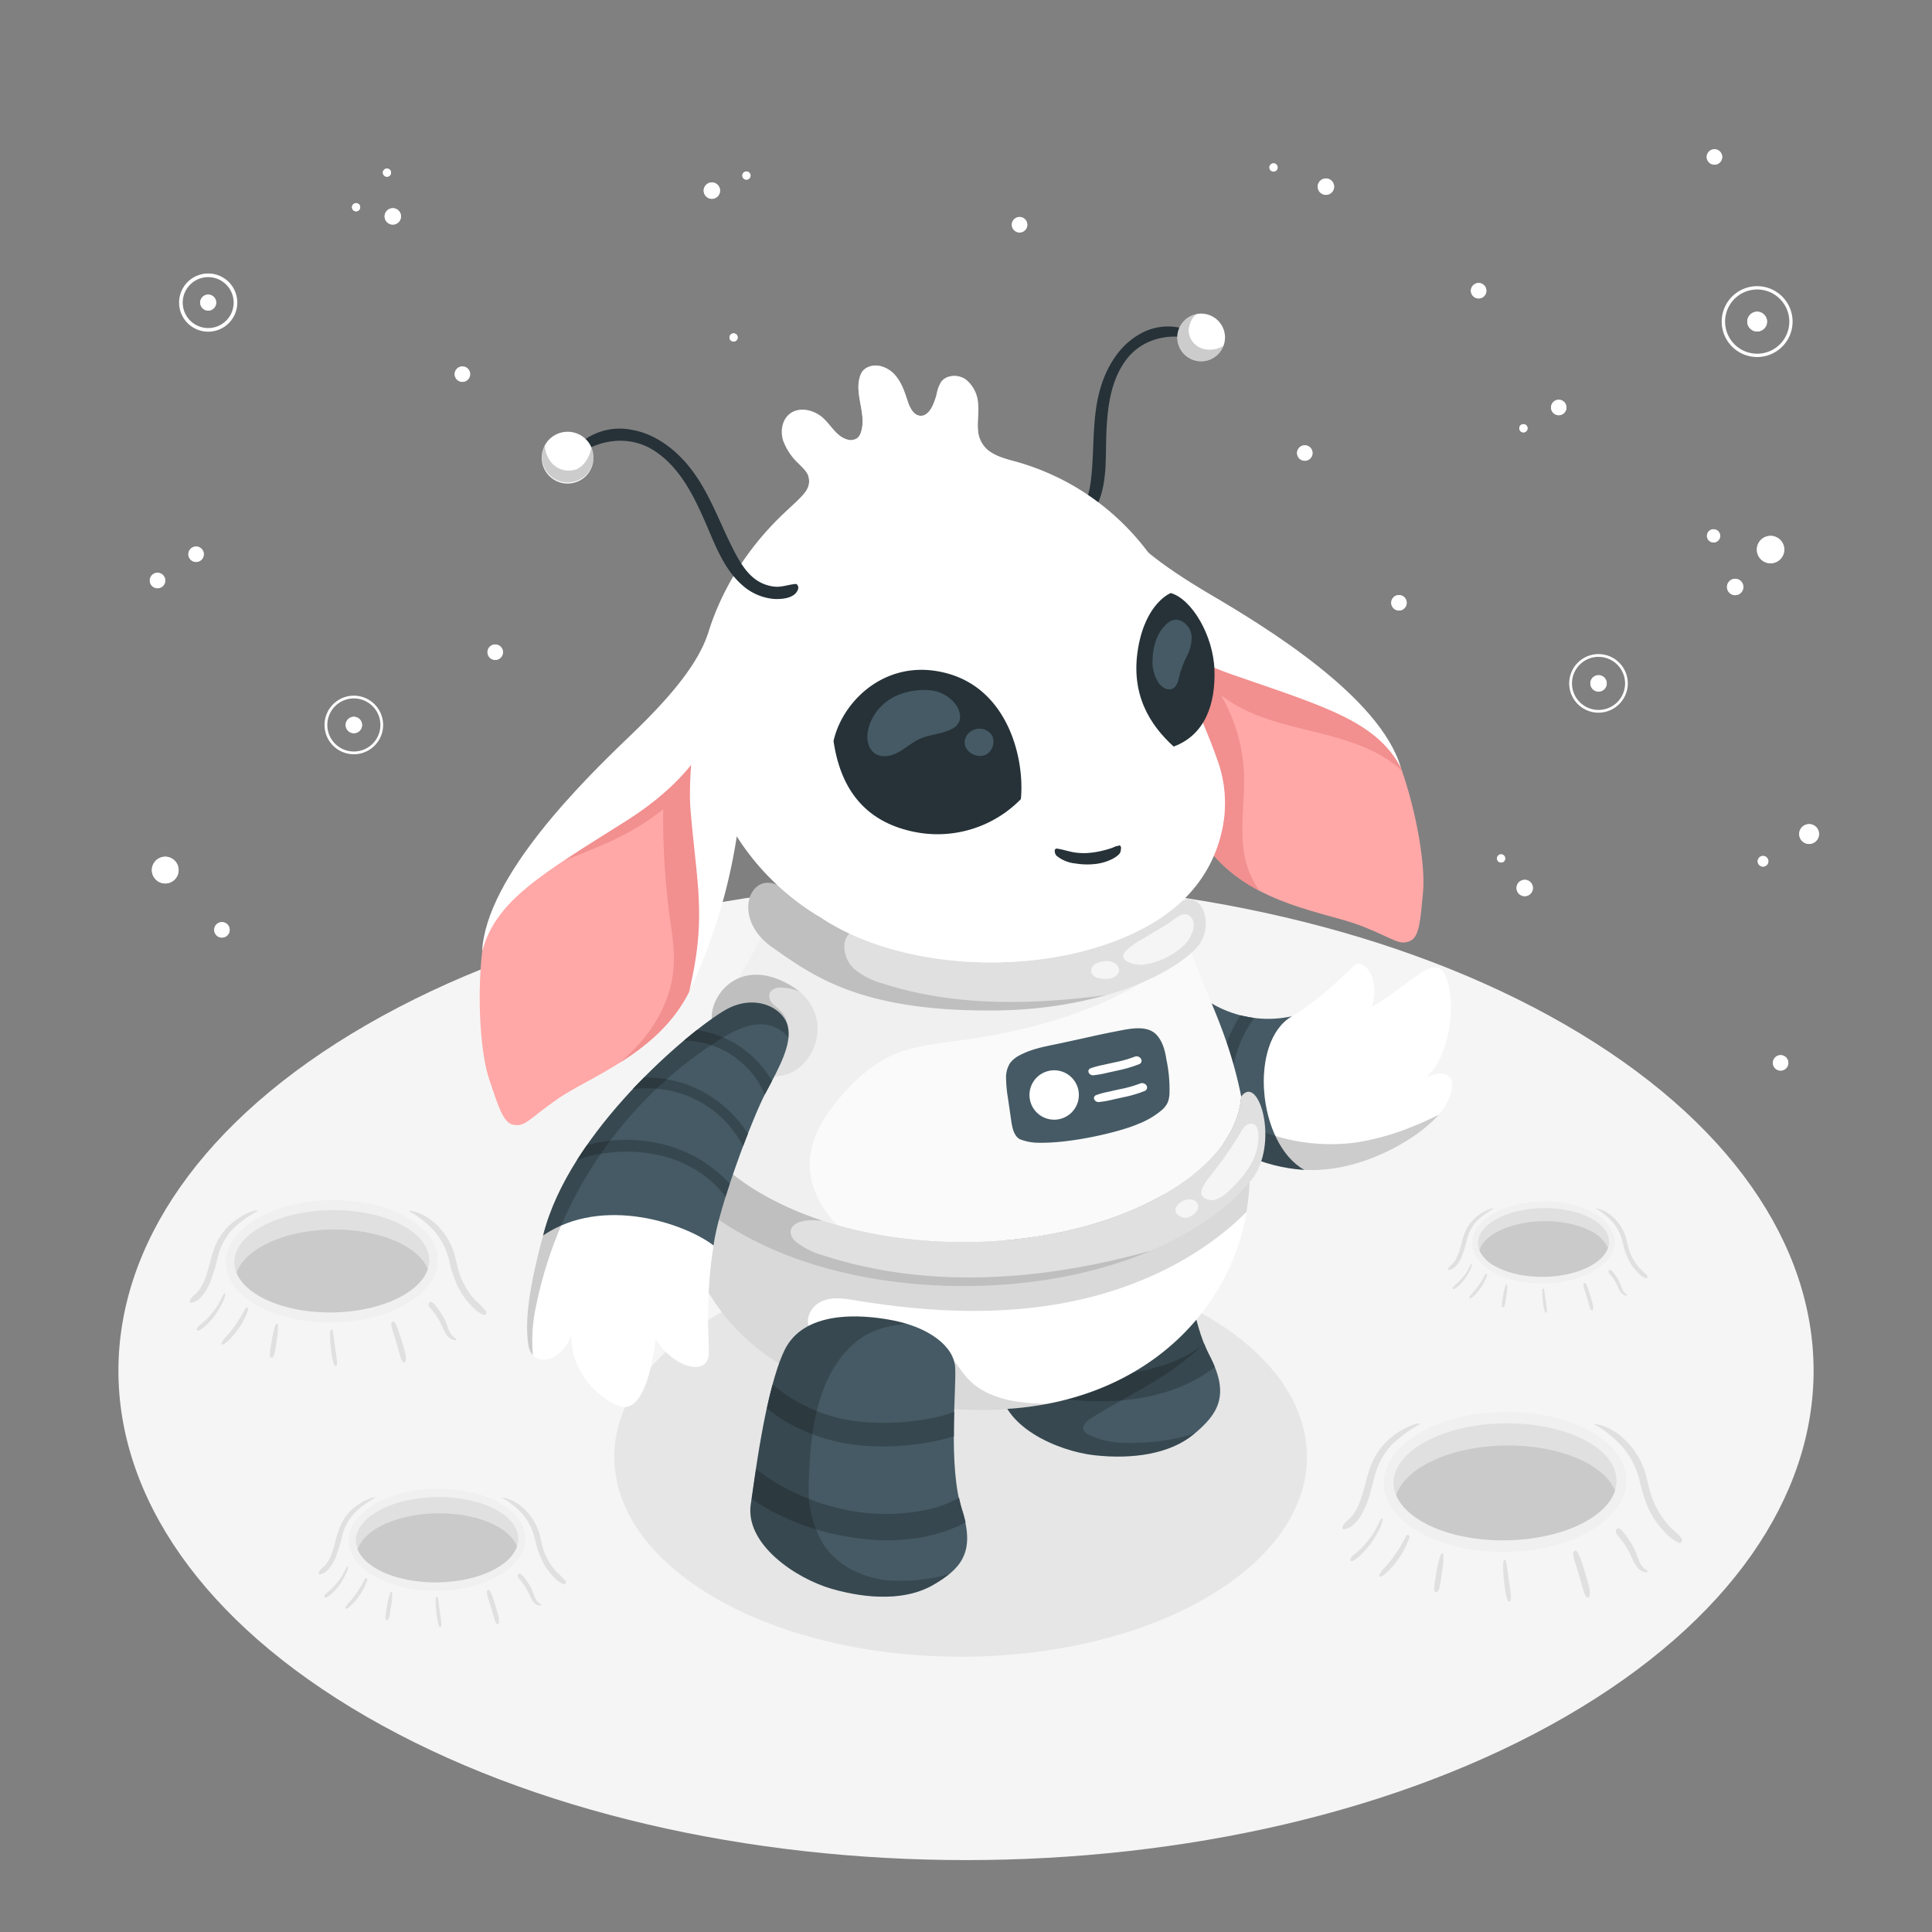 <svg xmlns="http://www.w3.org/2000/svg" viewBox="0 0 500 500"><rect x="0" y="0" width="500" height="500" fill="#808080" stroke="none"/><g id="freepik--Floor--inject-39"><g id="freepik--floor--inject-39"><path id="freepik--floor--inject-39" d="M94.9,265.21c-85.67,49.45-85.67,129.64,0,179.09s224.55,49.46,310.21,0,85.67-129.64,0-179.09S180.56,215.75,94.9,265.21Z" style="fill:#f5f5f5"></path><g id="freepik--Crater--inject-39"><ellipse cx="85.88" cy="326.41" rx="27.44" ry="15.84" transform="translate(-4.68 1.27) rotate(-0.82)" style="fill:#f0f0f0"></ellipse><ellipse cx="85.88" cy="326.41" rx="25.22" ry="13.24" transform="translate(-4.68 1.27) rotate(-0.82)" style="fill:#e0e0e0"></ellipse><path d="M103.74,321.83c3.66,1.86,6,4.17,7,6.62-.86,2.56-3.13,5-6.86,7.06-9.78,5.32-25.74,5.55-35.66.52-3.67-1.86-6-4.17-7-6.62.85-2.56,3.13-5,6.86-7.06C77.85,317,93.82,316.81,103.74,321.83Z" style="opacity:0.1"></path><path d="M106,313.31c5.35.75,9.83,5.74,11.42,10.7.51,1.57.78,3.22,1.25,4.8a19.68,19.68,0,0,0,1.67,4,20.35,20.35,0,0,0,2.55,3.57,30.59,30.59,0,0,1,2.94,3c.25.37-.23,1.09-.68.92a9.49,9.49,0,0,1-3.33-2.54,20.55,20.55,0,0,1-2.63-3.45,29.17,29.17,0,0,1-3-8.36,18.54,18.54,0,0,0-3.65-7.18,24.43,24.43,0,0,0-6.52-5.22S105.94,313.3,106,313.31Z" style="fill:#e0e0e0"></path><path d="M49.16,336.5c.46-1,1.5-1.55,2.18-2.41a12.77,12.77,0,0,0,1.78-3.29c1-2.56,1.39-5.3,2.37-7.86a15.8,15.8,0,0,1,4.4-6.32,18.33,18.33,0,0,1,3.2-2.16,14.31,14.31,0,0,1,1.68-.79c.26-.1.54-.19.81-.28a4.38,4.38,0,0,1,1.08-.14s.09.11,0,.13a30.32,30.32,0,0,0-6.24,4.51,16.17,16.17,0,0,0-3.94,7,48.77,48.77,0,0,1-2.31,7.49c-.88,1.88-2.54,4.64-4.85,4.78C49.05,337.14,49.08,336.67,49.16,336.5Z" style="fill:#e0e0e0"></path><path d="M111,337.28c.06-.14.18-.31.35-.31.6,0,.93.41,1.29.83s.61.76.89,1.15a20.07,20.07,0,0,1,1.67,2.78c.72,1.49,1.07,3.85,2.75,4.61.18.08.16.55-.07.53-2.26-.24-2.92-2.54-3.77-4.27a17.09,17.09,0,0,0-1.64-2.72c-.31-.42-.63-.83-1-1.22S110.74,337.87,111,337.28Z" style="fill:#e0e0e0"></path><path d="M101.26,342.54c0-.33.52-.79.79-.45a8.43,8.43,0,0,1,1.13,2.5c.29.82.56,1.64.81,2.47s.49,1.65.71,2.48a10.46,10.46,0,0,1,.28,1.26,3.77,3.77,0,0,1,0,1.38c-.07.25-.42.62-.68.35a4,4,0,0,1-.66-1.4c-.13-.39-.24-.78-.35-1.17-.22-.83-.46-1.65-.71-2.48s-.49-1.62-.75-2.43A8.13,8.13,0,0,1,101.26,342.54Z" style="fill:#e0e0e0"></path><path d="M85.66,349.07a27.6,27.6,0,0,1-.19-4.54c0-.29.52-.67.6-.23.3,1.49.46,3,.67,4.5.1.73.22,1.46.32,2.19a9.81,9.81,0,0,1,.11,1.09,2.6,2.6,0,0,1,0,1.11c-.06.18-.34.45-.53.25s-.3-.7-.42-1.09a7.29,7.29,0,0,1-.23-1C85.83,350.57,85.74,349.82,85.66,349.07Z" style="fill:#e0e0e0"></path><path d="M69.9,349.83c0-.33.07-.66.12-1,.1-.6.21-1.21.31-1.81a21.29,21.29,0,0,1,1-4.17c.12-.3.56-.47.6,0a18.36,18.36,0,0,1-.34,4.11c-.1.64-.19,1.29-.28,1.93a7.25,7.25,0,0,1-.17.93,3.05,3.05,0,0,1-.52,1.38c-.23.27-.46.2-.66,0S69.87,350.15,69.9,349.83Z" style="fill:#e0e0e0"></path><path d="M57.43,347.43a5.77,5.77,0,0,1,1.11-1.51c.22-.26.44-.54.67-.8q.65-.74,1.23-1.53a36.91,36.91,0,0,0,3-4.88c.27-.52,1-.27.76.31a18.1,18.1,0,0,1-2.54,4.92c-.48.67-1,1.31-1.53,1.93A10,10,0,0,1,59.05,347a5.91,5.91,0,0,1-1.19.88A.31.31,0,0,1,57.43,347.43Z" style="fill:#e0e0e0"></path><path d="M51,343.72a6.36,6.36,0,0,1,1.31-1.28c.33-.29.66-.59,1-.9.65-.63,1.22-1.32,1.8-2a14.77,14.77,0,0,0,1.47-2.14c.49-.85.87-1.76,1.38-2.59.16-.26.4-.06.37.19a8.7,8.7,0,0,1-1,2.65,28.18,28.18,0,0,1-1.53,2.52,16.51,16.51,0,0,1-1.83,2.18,8.06,8.06,0,0,1-2.53,2C51,344.48,50.75,344,51,343.72Z" style="fill:#e0e0e0"></path></g><g id="freepik--crater--inject-39"><ellipse cx="389.52" cy="383.48" rx="31.4" ry="18.13" transform="translate(-5.47 5.64) rotate(-0.82)" style="fill:#f0f0f0"></ellipse><ellipse cx="389.52" cy="383.48" rx="28.86" ry="15.15" transform="translate(-5.47 5.64) rotate(-0.82)" style="fill:#e0e0e0"></ellipse><path d="M410,378.24c4.19,2.13,6.84,4.77,8,7.57-1,2.94-3.58,5.77-7.85,8.09-11.18,6.08-29.46,6.34-40.81.59-4.19-2.13-6.84-4.77-8-7.57,1-2.94,3.58-5.77,7.85-8.09C380.34,372.75,398.61,372.49,410,378.24Z" style="opacity:0.1"></path><path d="M412.58,368.48c6.12.86,11.25,6.58,13.07,12.25.58,1.8.89,3.68,1.44,5.5a23.35,23.35,0,0,0,1.9,4.53,23,23,0,0,0,2.93,4.08c1.05,1.18,2.49,2.11,3.36,3.42.28.42-.27,1.24-.78,1a10.78,10.78,0,0,1-3.81-2.9,23.16,23.16,0,0,1-3-3.95c-1.83-3-2.6-6.2-3.46-9.57a21.2,21.2,0,0,0-4.18-8.21,27.84,27.84,0,0,0-7.45-6S412.47,368.47,412.58,368.48Z" style="fill:#e0e0e0"></path><path d="M347.5,395c.52-1.13,1.71-1.78,2.49-2.76a14.55,14.55,0,0,0,2-3.76c1.13-2.94,1.6-6.07,2.72-9a18.16,18.16,0,0,1,5-7.23,22,22,0,0,1,3.66-2.47,16.92,16.92,0,0,1,1.93-.9l.93-.32a4.63,4.63,0,0,1,1.24-.16c.05,0,.09.12.05.15a35.08,35.08,0,0,0-7.14,5.16,18.5,18.5,0,0,0-4.51,8c-.83,2.88-1.36,5.85-2.64,8.58-1,2.15-2.91,5.31-5.56,5.47C347.37,395.76,347.41,395.22,347.5,395Z" style="fill:#e0e0e0"></path><path d="M418.27,395.92a.51.51,0,0,1,.41-.36c.68,0,1.06.48,1.46,1s.71.86,1,1.31a22.26,22.26,0,0,1,1.9,3.18c.83,1.71,1.23,4.41,3.15,5.28.21.09.19.63-.08.61-2.58-.28-3.33-2.91-4.3-4.9a20.81,20.81,0,0,0-1.88-3.1c-.36-.48-.73-.95-1.13-1.4S418,396.59,418.27,395.92Z" style="fill:#e0e0e0"></path><path d="M407.12,401.94c0-.38.6-.91.91-.51a9.43,9.43,0,0,1,1.29,2.85c.33.94.64,1.88.93,2.83s.55,1.89.81,2.84a11.54,11.54,0,0,1,.32,1.44,4.25,4.25,0,0,1,0,1.59c-.08.28-.48.71-.77.4a4.68,4.68,0,0,1-.76-1.61c-.15-.44-.28-.89-.4-1.34-.26-.95-.53-1.89-.82-2.83s-.56-1.86-.85-2.78A9.38,9.38,0,0,1,407.12,401.94Z" style="fill:#e0e0e0"></path><path d="M389.27,409.41a32.23,32.23,0,0,1-.22-5.2c0-.32.59-.76.69-.26.34,1.71.53,3.43.76,5.16.12.83.26,1.66.37,2.5.06.42.1.83.13,1.25a3,3,0,0,1-.05,1.27c-.06.2-.39.51-.61.29s-.33-.8-.48-1.25a9.17,9.17,0,0,1-.26-1.18C389.47,411.14,389.37,410.27,389.27,409.41Z" style="fill:#e0e0e0"></path><path d="M371.23,410.28c0-.37.08-.75.14-1.12.12-.69.24-1.38.35-2.07a24.39,24.39,0,0,1,1.15-4.77c.13-.35.64-.54.68,0a20.69,20.69,0,0,1-.39,4.7c-.11.73-.21,1.47-.31,2.21-.06.35-.11.72-.19,1.06a3.63,3.63,0,0,1-.61,1.58c-.26.31-.52.24-.75,0S371.19,410.65,371.23,410.28Z" style="fill:#e0e0e0"></path><path d="M357,407.54a6.93,6.93,0,0,1,1.28-1.73c.26-.3.5-.62.76-.92.5-.56,1-1.14,1.41-1.74a41.67,41.67,0,0,0,3.43-5.59c.31-.6,1.09-.31.88.35a21.05,21.05,0,0,1-2.91,5.63,25,25,0,0,1-1.75,2.21,13.19,13.19,0,0,1-1.24,1.24,6.52,6.52,0,0,1-1.36,1A.35.35,0,0,1,357,407.54Z" style="fill:#e0e0e0"></path><path d="M349.54,403.3a7.21,7.21,0,0,1,1.5-1.47c.38-.34.76-.68,1.12-1,.73-.72,1.39-1.5,2-2.29a16.65,16.65,0,0,0,1.69-2.45c.56-1,1-2,1.57-3,.18-.3.47-.07.42.22a9.45,9.45,0,0,1-1.15,3,31,31,0,0,1-1.74,2.88,18,18,0,0,1-2.11,2.5A8.93,8.93,0,0,1,350,404C349.55,404.16,349.31,403.66,349.54,403.3Z" style="fill:#e0e0e0"></path></g><g id="freepik--crater--inject-39"><path d="M386.3,314.21c-7.14,4.26-7.05,11,.21,15.05s18.94,3.89,26.08-.37,7-11-.22-15.06S393.44,310,386.3,314.21Z" style="fill:#f0f0f0"></path><path d="M387.37,315.43c-6.57,3.57-6.49,9.2.18,12.58s17.4,3.23,24-.34,6.49-9.2-.18-12.58S393.94,311.86,387.37,315.43Z" style="fill:#e0e0e0"></path><path d="M411.45,318.47a9.25,9.25,0,0,1,4.68,4.45c-.57,1.72-2.1,3.39-4.61,4.75-6.57,3.57-17.3,3.72-24,.34a9.24,9.24,0,0,1-4.68-4.44c.57-1.73,2.1-3.39,4.61-4.75C394.05,315.25,404.78,315.09,411.45,318.47Z" style="opacity:0.1"></path><path d="M413,312.74c3.59.5,6.6,3.86,7.67,7.19.34,1.06.52,2.17.84,3.23a13.86,13.86,0,0,0,1.12,2.66,13.63,13.63,0,0,0,1.72,2.4,20.85,20.85,0,0,1,2,2c.16.25-.16.73-.46.61a6.42,6.42,0,0,1-2.24-1.7,14.23,14.23,0,0,1-1.77-2.32,20.13,20.13,0,0,1-2-5.62,12.43,12.43,0,0,0-2.45-4.83,16.72,16.72,0,0,0-4.38-3.51S412.92,312.73,413,312.74Z" style="fill:#e0e0e0"></path><path d="M374.76,328.33c.31-.66,1-1,1.47-1.62a8.73,8.73,0,0,0,1.19-2.21c.66-1.72.94-3.56,1.6-5.29a10.57,10.57,0,0,1,3-4.24,12.87,12.87,0,0,1,2.15-1.45,9.67,9.67,0,0,1,1.13-.53l.55-.19a3,3,0,0,1,.73-.1s.05.07,0,.09a20.52,20.52,0,0,0-4.19,3,10.78,10.78,0,0,0-2.65,4.68,33.63,33.63,0,0,1-1.55,5c-.6,1.27-1.71,3.12-3.27,3.22C374.69,328.76,374.71,328.44,374.76,328.33Z" style="fill:#e0e0e0"></path><path d="M416.33,328.86a.32.32,0,0,1,.24-.22c.39,0,.62.28.86.57s.41.5.6.77a13,13,0,0,1,1.12,1.87c.48,1,.72,2.59,1.85,3.09.12.06.11.38-.05.36-1.51-.16-2-1.71-2.53-2.87a12.16,12.16,0,0,0-1.1-1.83c-.21-.28-.43-.55-.66-.82S416.15,329.25,416.33,328.86Z" style="fill:#e0e0e0"></path><path d="M409.78,332.39c0-.22.35-.53.53-.3a5.56,5.56,0,0,1,.76,1.68c.19.55.38,1.1.55,1.66s.32,1.1.47,1.66a6.14,6.14,0,0,1,.19.85,2.43,2.43,0,0,1,0,.93c0,.17-.28.42-.45.23a2.73,2.73,0,0,1-.45-.94c-.09-.26-.16-.52-.23-.78-.15-.56-.31-1.12-.48-1.67s-.33-1.09-.5-1.63A5.56,5.56,0,0,1,409.78,332.39Z" style="fill:#e0e0e0"></path><path d="M399.29,336.78a20.83,20.83,0,0,1-.13-3.06c0-.18.36-.44.41-.15.2,1,.31,2,.45,3,.07.49.15,1,.22,1.47,0,.24.05.48.07.73a1.9,1.9,0,0,1,0,.75c0,.12-.23.3-.36.17s-.2-.47-.28-.74a3.85,3.85,0,0,1-.16-.69C399.41,337.79,399.35,337.28,399.29,336.78Z" style="fill:#e0e0e0"></path><path d="M388.7,337.29q0-.33.09-.66c.06-.4.13-.81.2-1.21a14.94,14.94,0,0,1,.67-2.81c.08-.2.38-.31.41,0a12.21,12.21,0,0,1-.23,2.76c-.07.43-.13.87-.19,1.3a6.17,6.17,0,0,1-.11.62,2.14,2.14,0,0,1-.35.93.26.26,0,0,1-.44,0C388.6,338,388.68,337.5,388.7,337.29Z" style="fill:#e0e0e0"></path><path d="M380.32,335.68a4.13,4.13,0,0,1,.75-1c.15-.17.29-.36.45-.54s.56-.67.82-1a25.12,25.12,0,0,0,2-3.28c.18-.35.64-.19.51.2a12.35,12.35,0,0,1-1.7,3.31c-.33.45-.67.88-1,1.3a8.38,8.38,0,0,1-.73.73,4.08,4.08,0,0,1-.8.58A.21.21,0,0,1,380.32,335.68Z" style="fill:#e0e0e0"></path><path d="M376,333.19a4.59,4.59,0,0,1,.89-.87l.65-.6c.43-.43.82-.89,1.21-1.35a10.21,10.21,0,0,0,1-1.44c.33-.57.58-1.18.92-1.74.11-.17.28,0,.25.13a5.66,5.66,0,0,1-.68,1.78,16.13,16.13,0,0,1-1,1.69,10.26,10.26,0,0,1-1.24,1.47,5.34,5.34,0,0,1-1.7,1.33C376,333.69,375.83,333.4,376,333.19Z" style="fill:#e0e0e0"></path></g><g id="freepik--crater--inject-39"><ellipse cx="113.13" cy="398.48" rx="22.88" ry="13.21" transform="translate(-5.72 1.67) rotate(-0.82)" style="fill:#f0f0f0"></ellipse><path d="M98.15,390.89c-8.15,4.42-8.05,11.41.22,15.61s21.59,4,29.74-.43,8-11.42-.23-15.61S106.29,386.46,98.15,390.89Z" style="fill:#e0e0e0"></path><path d="M128,394.66c3,1.55,5,3.48,5.81,5.52-.72,2.13-2.61,4.2-5.72,5.89-8.15,4.43-21.47,4.62-29.74.43-3.05-1.55-5-3.48-5.81-5.52.71-2.14,2.61-4.2,5.72-5.89C106.43,390.66,119.75,390.47,128,394.66Z" style="opacity:0.1"></path><path d="M129.92,387.55c4.47.62,8.2,4.79,9.53,8.92.42,1.32.65,2.69,1,4a16.22,16.22,0,0,0,3.52,6.27,25,25,0,0,1,2.45,2.49c.21.31-.19.91-.57.77a7.93,7.93,0,0,1-2.77-2.12,16.58,16.58,0,0,1-2.19-2.88,24,24,0,0,1-2.52-7,15.59,15.59,0,0,0-3-6,20.29,20.29,0,0,0-5.43-4.36S129.85,387.54,129.92,387.55Z" style="fill:#e0e0e0"></path><path d="M82.51,406.89c.38-.82,1.25-1.29,1.81-2a10.72,10.72,0,0,0,1.49-2.74c.81-2.14,1.16-4.42,2-6.56a13.11,13.11,0,0,1,3.66-5.27,15.43,15.43,0,0,1,2.67-1.8,10.45,10.45,0,0,1,1.4-.65c.22-.09.45-.17.68-.24a3.83,3.83,0,0,1,.9-.12s.07.09,0,.11a25.33,25.33,0,0,0-5.2,3.76,13.5,13.5,0,0,0-3.29,5.8,41,41,0,0,1-1.92,6.25c-.74,1.57-2.12,3.87-4,4C82.42,407.42,82.44,407,82.51,406.89Z" style="fill:#e0e0e0"></path><path d="M134.07,407.54c.05-.12.15-.26.3-.26.49,0,.77.35,1.07.7s.51.62.74.95a15.15,15.15,0,0,1,1.39,2.32c.6,1.25.89,3.21,2.29,3.85.15.06.14.46-.05.44-1.88-.2-2.43-2.12-3.14-3.57a15.28,15.28,0,0,0-1.37-2.26c-.26-.35-.53-.69-.82-1S133.86,408,134.07,407.54Z" style="fill:#e0e0e0"></path><path d="M126,411.92c0-.27.43-.66.66-.37a7.11,7.11,0,0,1,.94,2.08c.24.69.47,1.37.68,2.06s.4,1.38.59,2.07a9.35,9.35,0,0,1,.23,1.05,3.24,3.24,0,0,1,0,1.16c-.06.2-.36.51-.57.29a3.5,3.5,0,0,1-.55-1.17c-.11-.32-.2-.65-.29-1-.19-.69-.39-1.38-.6-2.06s-.41-1.35-.62-2A6.63,6.63,0,0,1,126,411.92Z" style="fill:#e0e0e0"></path><path d="M112.94,417.37a22.85,22.85,0,0,1-.16-3.79c0-.23.43-.55.51-.19.24,1.25.38,2.5.55,3.76.08.6.18,1.21.27,1.82,0,.31.07.6.09.91a2.19,2.19,0,0,1,0,.92c0,.15-.28.38-.45.22a2,2,0,0,1-.34-.91,6.68,6.68,0,0,1-.2-.86C113.08,418.63,113,418,112.94,417.37Z" style="fill:#e0e0e0"></path><path d="M99.8,418c0-.27.06-.54.1-.81.09-.51.17-1,.26-1.51a18,18,0,0,1,.83-3.48c.1-.25.47-.39.5,0a15.19,15.19,0,0,1-.28,3.43c-.08.54-.16,1.07-.23,1.61,0,.26-.08.52-.14.78a2.61,2.61,0,0,1-.44,1.15c-.19.22-.38.17-.55,0S99.77,418.27,99.8,418Z" style="fill:#e0e0e0"></path><path d="M89.4,416a4.87,4.87,0,0,1,.92-1.25l.56-.67c.36-.41.7-.84,1-1.28a30.2,30.2,0,0,0,2.5-4.07.35.35,0,1,1,.64.26,15.21,15.21,0,0,1-2.12,4.1,18.07,18.07,0,0,1-1.28,1.61,8.59,8.59,0,0,1-.9.91,4.91,4.91,0,0,1-1,.72A.26.26,0,0,1,89.4,416Z" style="fill:#e0e0e0"></path><path d="M84,412.91a5.82,5.82,0,0,1,1.09-1.07q.42-.36.81-.75c.54-.52,1-1.1,1.5-1.67a11.5,11.5,0,0,0,1.23-1.78c.41-.71.72-1.46,1.15-2.16.13-.22.33-.05.3.16a7.16,7.16,0,0,1-.84,2.21A22.54,22.54,0,0,1,88,410a13.91,13.91,0,0,1-1.53,1.82,6.61,6.61,0,0,1-2.11,1.65C84,413.54,83.83,413.18,84,412.91Z" style="fill:#e0e0e0"></path></g></g></g><g id="freepik--Stars--inject-39"><g id="freepik--stars--inject-39"><path d="M330.64,43.46a1.06,1.06,0,1,1-.93-1.18A1.06,1.06,0,0,1,330.64,43.46Z" style="fill:#FFFFFF"></path><path d="M121.67,96.83a2,2,0,1,1-2-2A2,2,0,0,1,121.67,96.83Z" style="fill:#FFFFFF"></path><path d="M121.67,96.83a2,2,0,1,1-2-2A2,2,0,0,1,121.67,96.83Z" style="fill:#fff;opacity:0.7"></path><path d="M185.88,50.67a2.12,2.12,0,1,1-.33-3A2.13,2.13,0,0,1,185.88,50.67Z" style="fill:#FFFFFF"></path><path d="M185.88,50.67a2.12,2.12,0,1,1-.33-3A2.13,2.13,0,0,1,185.88,50.67Z" style="fill:#fff;opacity:0.7"></path><path d="M345.25,48.56a2.12,2.12,0,1,1-1.86-2.36A2.13,2.13,0,0,1,345.25,48.56Z" style="fill:#FFFFFF"></path><path d="M345.25,48.56a2.12,2.12,0,1,1-1.86-2.36A2.13,2.13,0,0,1,345.25,48.56Z" style="fill:#fff;opacity:0.7"></path><path d="M52.52,142.51a2,2,0,1,1-2.65-.87A2,2,0,0,1,52.52,142.51Z" style="fill:#FFFFFF"></path><path d="M52.52,142.51a2,2,0,1,1-2.65-.87A2,2,0,0,1,52.52,142.51Z" style="fill:#fff;opacity:0.7"></path><path d="M395.45,227.87a2.12,2.12,0,1,1-2.8,1.1A2.13,2.13,0,0,1,395.45,227.87Z" style="fill:#FFFFFF"></path><path d="M395.45,227.87a2.12,2.12,0,1,1-2.8,1.1A2.13,2.13,0,0,1,395.45,227.87Z" style="fill:#fff;opacity:0.7"></path><path d="M101.16,53.94a2.12,2.12,0,1,1-1.56,2.57A2.11,2.11,0,0,1,101.16,53.94Z" style="fill:#FFFFFF"></path><path d="M101.16,53.94a2.12,2.12,0,1,1-1.56,2.57A2.11,2.11,0,0,1,101.16,53.94Z" style="fill:#fff;opacity:0.7"></path><path d="M462.82,275.07a2,2,0,1,1-2-2A2,2,0,0,1,462.82,275.07Z" style="fill:#FFFFFF"></path><path d="M462.82,275.07a2,2,0,1,1-2-2A2,2,0,0,1,462.82,275.07Z" style="fill:#fff;opacity:0.7"></path><path d="M461.77,142.22a3.55,3.55,0,1,1-3.55-3.54A3.55,3.55,0,0,1,461.77,142.22Z" style="fill:#FFFFFF"></path><path d="M461.77,142.22a3.55,3.55,0,1,1-3.55-3.54A3.55,3.55,0,0,1,461.77,142.22Z" style="fill:#fff;opacity:0.7"></path><path d="M451.18,151.91a2.12,2.12,0,1,1-2.12-2.12A2.12,2.12,0,0,1,451.18,151.91Z" style="fill:#FFFFFF"></path><path d="M451.18,151.91a2.12,2.12,0,1,1-2.12-2.12A2.12,2.12,0,0,1,451.18,151.91Z" style="fill:#fff;opacity:0.7"></path><path d="M401.63,104.53a2,2,0,1,0,2.65-.87A2,2,0,0,0,401.63,104.53Z" style="fill:#FFFFFF"></path><path d="M401.63,104.53a2,2,0,1,0,2.65-.87A2,2,0,0,0,401.63,104.53Z" style="fill:#fff;opacity:0.7"></path><path d="M465.9,214.69a2.57,2.57,0,1,0,3.45-1.14A2.58,2.58,0,0,0,465.9,214.69Z" style="fill:#FFFFFF"></path><path d="M465.9,214.69a2.57,2.57,0,1,0,3.45-1.14A2.58,2.58,0,0,0,465.9,214.69Z" style="fill:#fff;opacity:0.7"></path><path d="M364.05,156a2,2,0,1,1-2-2A2,2,0,0,1,364.05,156Z" style="fill:#FFFFFF"></path><path d="M364.05,156a2,2,0,1,1-2-2A2,2,0,0,1,364.05,156Z" style="fill:#fff;opacity:0.8"></path><path d="M445.7,40.62a2,2,0,1,1-2-2A2,2,0,0,1,445.7,40.62Z" style="fill:#FFFFFF"></path><path d="M445.7,40.62a2,2,0,1,1-2-2A2,2,0,0,1,445.7,40.62Z" style="fill:#fff;opacity:0.8"></path><path d="M194,46.1a1.06,1.06,0,1,1-.16-1.49A1.06,1.06,0,0,1,194,46.1Z" style="fill:#FFFFFF"></path><path d="M194,46.1a1.06,1.06,0,1,1-.16-1.49A1.06,1.06,0,0,1,194,46.1Z" style="fill:#fff;opacity:0.8"></path><path d="M190.68,88a1.06,1.06,0,1,1-.16-1.49A1.06,1.06,0,0,1,190.68,88Z" style="fill:#FFFFFF"></path><path d="M190.68,88a1.06,1.06,0,1,1-.16-1.49A1.06,1.06,0,0,1,190.68,88Z" style="fill:#fff;opacity:0.8"></path><path d="M330.64,43.46a1.06,1.06,0,1,1-.93-1.18A1.06,1.06,0,0,1,330.64,43.46Z" style="fill:#fff;opacity:0.8"></path><path d="M394,109.8a1.07,1.07,0,1,1-.78,1.29A1.07,1.07,0,0,1,394,109.8Z" style="fill:#FFFFFF"></path><path d="M394,109.8a1.07,1.07,0,1,1-.78,1.29A1.07,1.07,0,0,1,394,109.8Z" style="fill:#fff;opacity:0.8"></path><path d="M44.42,222.14a3.46,3.46,0,1,1-4.7,1.39A3.46,3.46,0,0,1,44.42,222.14Z" style="fill:#FFFFFF"></path><path d="M44.42,222.14a3.46,3.46,0,1,1-4.7,1.39A3.46,3.46,0,0,1,44.42,222.14Z" style="fill:#fff;opacity:0.8"></path><path d="M388.91,221.19a1.06,1.06,0,1,1-1.4.55A1.05,1.05,0,0,1,388.91,221.19Z" style="fill:#FFFFFF"></path><path d="M388.91,221.19a1.06,1.06,0,1,1-1.4.55A1.05,1.05,0,0,1,388.91,221.19Z" style="fill:#fff;opacity:0.8"></path><path d="M91.91,52.6a1.06,1.06,0,1,1-.78,1.29A1.06,1.06,0,0,1,91.91,52.6Z" style="fill:#FFFFFF"></path><path d="M91.91,52.6a1.06,1.06,0,1,1-.78,1.29A1.06,1.06,0,0,1,91.91,52.6Z" style="fill:#fff;opacity:0.8"></path><path d="M99.9,43.65a1.06,1.06,0,1,1-.78,1.29A1.06,1.06,0,0,1,99.9,43.65Z" style="fill:#FFFFFF"></path><path d="M99.9,43.65a1.06,1.06,0,1,1-.78,1.29A1.06,1.06,0,0,1,99.9,43.65Z" style="fill:#fff;opacity:0.8"></path><path d="M264.06,56.17a2,2,0,1,1-2.18,1.73A2,2,0,0,1,264.06,56.17Z" style="fill:#FFFFFF"></path><path d="M264.06,56.17a2,2,0,1,1-2.18,1.73A2,2,0,0,1,264.06,56.17Z" style="fill:#fff;opacity:0.8"></path><path d="M128.37,166.8a2,2,0,1,1-2.19,1.73A2,2,0,0,1,128.37,166.8Z" style="fill:#FFFFFF"></path><path d="M128.37,166.8a2,2,0,1,1-2.19,1.73A2,2,0,0,1,128.37,166.8Z" style="fill:#fff;opacity:0.8"></path><path d="M339.68,117.24a2,2,0,1,1-2-2A2,2,0,0,1,339.68,117.24Z" style="fill:#FFFFFF"></path><path d="M339.68,117.24a2,2,0,1,1-2-2A2,2,0,0,1,339.68,117.24Z" style="fill:#fff;opacity:0.8"></path><path d="M445.18,138.68a1.71,1.71,0,1,1-1.71-1.71A1.72,1.72,0,0,1,445.18,138.68Z" style="fill:#FFFFFF"></path><path d="M445.18,138.68a1.71,1.71,0,1,1-1.71-1.71A1.72,1.72,0,0,1,445.18,138.68Z" style="fill:#fff;opacity:0.8"></path><path d="M55.45,240.89a2,2,0,1,0,1.67-2.22A2,2,0,0,0,55.45,240.89Z" style="fill:#FFFFFF"></path><path d="M55.45,240.89a2,2,0,1,0,1.67-2.22A2,2,0,0,0,55.45,240.89Z" style="fill:#fff;opacity:0.8"></path><path d="M380.9,74.31a2,2,0,1,0,2.64-.87A2,2,0,0,0,380.9,74.31Z" style="fill:#FFFFFF"></path><path d="M380.9,74.31a2,2,0,1,0,2.64-.87A2,2,0,0,0,380.9,74.31Z" style="fill:#fff;opacity:0.8"></path><path d="M455.93,221.56a1.38,1.38,0,1,1-1,1.67A1.38,1.38,0,0,1,455.93,221.56Z" style="fill:#FFFFFF"></path><path d="M455.93,221.56a1.38,1.38,0,1,1-1,1.67A1.38,1.38,0,0,1,455.93,221.56Z" style="fill:#fff;opacity:0.8"></path><path d="M42.75,150.5a2,2,0,1,1-1.67-2.24A2,2,0,0,1,42.75,150.5Z" style="fill:#FFFFFF"></path><path d="M42.75,150.5a2,2,0,1,1-1.67-2.24A2,2,0,0,1,42.75,150.5Z" style="fill:#fff;opacity:0.8"></path></g></g><g id="freepik--Planets--inject-39"><g id="freepik--Planet--inject-39"><path d="M53.88,85.84a7.53,7.53,0,1,1,7.53-7.53A7.53,7.53,0,0,1,53.88,85.84Zm0-14.12a6.59,6.59,0,1,0,6.59,6.59A6.6,6.6,0,0,0,53.88,71.72Z" style="fill:#FFFFFF"></path><path d="M53.88,76.24a2.07,2.07,0,1,1-2.07,2.07A2.07,2.07,0,0,1,53.88,76.24Z" style="fill:#FFFFFF"></path><path d="M53.88,76.24a2.07,2.07,0,1,1-2.07,2.07A2.07,2.07,0,0,1,53.88,76.24Z" style="fill:#fff;opacity:0.8"></path></g><g id="freepik--planet--inject-39"><path d="M91.58,195.2a7.58,7.58,0,1,1,7.57-7.58A7.58,7.58,0,0,1,91.58,195.2Zm0-14.45a6.87,6.87,0,1,0,6.87,6.87A6.88,6.88,0,0,0,91.58,180.75Z" style="fill:#FFFFFF"></path><path d="M91.58,185.51a2.12,2.12,0,1,1-2.12,2.11A2.11,2.11,0,0,1,91.58,185.51Z" style="fill:#FFFFFF"></path><path d="M91.58,185.51a2.12,2.12,0,1,1-2.12,2.11A2.11,2.11,0,0,1,91.58,185.51Z" style="fill:#fff;opacity:0.8"></path></g><g id="freepik--planet--inject-39"><path d="M413.7,184.44a7.58,7.58,0,1,1,7.57-7.58A7.59,7.59,0,0,1,413.7,184.44Zm0-14.45a6.87,6.87,0,1,0,6.87,6.87A6.88,6.88,0,0,0,413.7,170Z" style="fill:#FFFFFF"></path><path d="M413.7,174.74a2.12,2.12,0,1,1-2.12,2.12A2.12,2.12,0,0,1,413.7,174.74Z" style="fill:#FFFFFF"></path><path d="M413.7,174.74a2.12,2.12,0,1,1-2.12,2.12A2.12,2.12,0,0,1,413.7,174.74Z" style="fill:#fff;opacity:0.8"></path></g><g id="freepik--planet--inject-39"><path d="M454.76,92.4a9.17,9.17,0,1,1,9.16-9.17A9.18,9.18,0,0,1,454.76,92.4Zm0-17.48a8.31,8.31,0,1,0,8.31,8.31A8.32,8.32,0,0,0,454.76,74.92Z" style="fill:#FFFFFF"></path><path d="M454.76,80.67a2.56,2.56,0,1,1-2.57,2.56A2.56,2.56,0,0,1,454.76,80.67Z" style="fill:#FFFFFF"></path><path d="M454.76,80.67a2.56,2.56,0,1,1-2.57,2.56A2.56,2.56,0,0,1,454.76,80.67Z" style="fill:#fff;opacity:0.8"></path></g></g><g id="freepik--Shadow--inject-39"><path id="freepik--shadow--inject-39" d="M185.23,340.44c-35,20.21-35,53,0,73.18s91.75,20.21,126.76,0,35-53,0-73.18S220.24,320.23,185.23,340.44Z" style="fill:#e6e6e6"></path></g><g id="freepik--Alien--inject-39"><g id="freepik--alien--inject-39"><path d="M287.21,305.49c-9-.22-23.51,1.46-26.58,12.55s-1.88,33.93-1.76,40.51c.18,10.48,14.65,17,24.47,18.08s19.49-.35,25.6-5.44,9.58-9.95,4.08-20.35-6.76-30.61-8-36.09S296.35,305.72,287.21,305.49Z" style="fill:#455a64"></path><path d="M310.82,356.26a36,36,0,0,0,3.57-2.47c-.38-.93-.82-1.91-1.37-3a31.15,31.15,0,0,1-1.38-3.07,28.71,28.71,0,0,1-7.07,4.3,51.67,51.67,0,0,1-21.67,3.82,57.2,57.2,0,0,1-19.11-4,53.55,53.55,0,0,1-5.16-2.38c.07,3.11.16,5.81.21,7.73,1,.48,2,.93,3.07,1.34a62.75,62.75,0,0,0,23.25,4.1C294,362.62,303.15,360.81,310.82,356.26Z" style="fill:#37474f"></path><path d="M283.67,338.85a64.6,64.6,0,0,0,18.05-3.91,47.31,47.31,0,0,0,5.94-2.58c-.37-2.15-.7-4.25-1-6.23a37.54,37.54,0,0,1-7.58,3.36,61.25,61.25,0,0,1-17,3.38A40.57,40.57,0,0,1,268,331.1a41.41,41.41,0,0,1-6-2.36c-1-.48-1.91-1-2.87-1.47-.19,2-.32,4.11-.41,6.25a37.06,37.06,0,0,0,6.8,3A47.12,47.12,0,0,0,283.67,338.85Z" style="fill:#37474f"></path><path d="M309.2,371a55.69,55.69,0,0,1-17.63,2.42,21.52,21.52,0,0,1-9.84-2.13,2.54,2.54,0,0,1-1.31-1.25c-.42-1.17.76-2.25,1.82-2.92,6.24-4,12.94-7.19,19.1-11.28a58,58,0,0,0,10.23-8.16c-4.29-10.9-5.43-27.92-6.6-32.89-1.3-5.48-8.62-9-17.76-9.26S263.7,307,260.63,318s-1.88,33.93-1.76,40.51c.18,10.48,14.65,17,24.47,18.08s19.49-.35,25.6-5.44Z" style="opacity:0.2"></path><path d="M306.23,252.24c3.43,7.18,15.67,13.59,28.15,10.75-6.73,10.87-6.34,30.5,3.2,39.78-22-1.39-37.22-19.36-39.67-29.64S306.23,252.24,306.23,252.24Z" style="fill:#455a64"></path><path d="M320.32,292.8a32.34,32.34,0,0,1,.37-22.2,33.59,33.59,0,0,1,3.87-7.17,31.18,31.18,0,0,1-3.54-.67,40.62,40.62,0,0,0-2.41,4.41,36.37,36.37,0,0,0-3.31,12.45,35.09,35.09,0,0,0,3.09,17.32,47.64,47.64,0,0,0,5.17,2.53A34.26,34.26,0,0,1,320.32,292.8Z" style="fill:#37474f"></path><path d="M334.38,263c7-4.06,13.47-10.65,15.92-13s7.2,3.05,4.65,10.65c10.65-6.15,16.63-14.68,19.33-7.59s.84,20.66-5.3,25.77c8.51-3.48,8.3,3.36,3.8,9.12s-19.52,15.63-35.2,14.82C325.45,296,323.09,269.51,334.38,263Z" style="fill:#FFFFFF"></path><path d="M334.38,263c7-4.06,13.47-10.65,15.92-13s7.2,3.05,4.65,10.65c10.65-6.15,16.63-14.68,19.33-7.59s.84,20.66-5.3,25.77c8.51-3.48,8.3,3.36,3.8,9.12s-19.52,15.63-35.2,14.82C325.45,296,323.09,269.51,334.38,263Z" style="fill:#fff;opacity:0.3"></path><path d="M372.32,288.51c-2.05,1-4.12,2-6.24,2.82a64.16,64.16,0,0,1-14.72,4.28,49.16,49.16,0,0,1-34.73-8.09,51.14,51.14,0,0,1-18.2-22.84,15.72,15.72,0,0,0-.52,8.45c2.45,10.28,17.64,28.25,39.67,29.64C352.76,303.56,367.33,294.32,372.32,288.51Z" style="opacity:0.2"></path><path d="M321.23,283.8c-.68,9.29-7.65,18.2-19.82,25.22-28.75,16.59-75.49,16.59-104.22,0-12.83-7.4-19.91-16.92-19.91-26.75a3.77,3.77,0,0,1,0-.47h0c6.78-22.07,22.9-38.09,23.84-52.81L306,233.05C306.25,249.91,316.37,259.59,321.23,283.8Z" style="fill:#fafafa"></path><path d="M307.37,243.12A42.42,42.42,0,0,1,306,233.05L201.13,229c-.94,14.72-17.06,30.74-23.84,52.81h0a3.77,3.77,0,0,0,0,.47c0,9.83,7.08,19.35,19.91,26.75a85.93,85.93,0,0,0,19.43,8c-4.25-4.43-7.2-10-7.07-16,.14-7.17,4.53-13.55,9.43-18.79a39.24,39.24,0,0,1,11-8.72c5.63-2.76,12-3.37,18.24-4.21,16.32-2.22,32.58-6.47,46.82-14.74C300,251.74,304.86,248.12,307.37,243.12Z" style="fill:#f0f0f0"></path><path d="M323.45,305.92h0c-1.14,30.3-26,58.89-68.69,58.89-45.84,0-72.15-16.67-79.12-51a67.31,67.31,0,0,1-1.17-8.69,64.1,64.1,0,0,1,2.82-23.36h0a3.77,3.77,0,0,0,0,.47c0,9.83,7.08,19.35,19.91,26.75,28.73,16.59,75.47,16.59,104.22,0,12.17-7,19.14-15.93,19.82-25.22a129.45,129.45,0,0,1,2.11,15.47A54.7,54.7,0,0,1,323.45,305.92Z" style="fill:#FFFFFF"></path><path d="M321.23,283.8c-.68,9.29-7.65,18.2-19.82,25.22-28.75,16.59-75.49,16.59-104.22,0-12.83-7.4-19.91-16.92-19.91-26.75a3.77,3.77,0,0,1,0-.47h0a64.1,64.1,0,0,0-2.82,23.36,67.31,67.31,0,0,0,1.17,8.69c7,34.31,33.28,51,79.12,51a86.57,86.57,0,0,0,16.5-1.55h-1c-7.41-.12-15.55-1.45-20.32-7.12-1.65-1.95-2.88-4.4-5.13-5.6a11.69,11.69,0,0,0-5.08-1c-10.39-.39-21.66.21-30.15-5.78-1.48-2.57.55-6,3.3-7.12s5.85-.59,8.77-.11c18.47,3.05,37.5,4,55.83.22,16.79-3.44,33-11.08,45.11-23.12a58.27,58.27,0,0,0,.82-7.7h0a54.7,54.7,0,0,0-.11-6.65A129.45,129.45,0,0,0,321.23,283.8Z" style="opacity:0.15"></path><path d="M321.23,283.8c-.68,9.29-7.65,18.2-19.82,25.22-28.75,16.59-75.49,16.59-104.22,0-12.83-7.4-19.91-16.92-19.91-26.75a3.77,3.77,0,0,1,0-.47h0c-8.23-4.71-13,12-2.82,23.36h0A61.21,61.21,0,0,0,191.39,319c16,9.24,36.92,13.83,57.9,13.83s41.94-4.59,57.89-13.83a60.92,60.92,0,0,0,16.27-13.09h0C331.48,296.6,325.76,277.51,321.23,283.8Z" style="fill:#e0e0e0"></path><path d="M324,290.8a2.25,2.25,0,0,0-1.84.74,6.69,6.69,0,0,0-1.07,1.55l-.08.14a102.54,102.54,0,0,1-8,11.36,14.09,14.09,0,0,0-1.89,3,2.43,2.43,0,0,0-.24,1.12,1.87,1.87,0,0,0,.73,1.26,3.46,3.46,0,0,0,3.2.41,8.34,8.34,0,0,0,2.81-1.82c3.24-2.86,6.6-6.77,7.64-11.07C325.64,296,326.43,291.13,324,290.8ZM308.5,310.44a4,4,0,0,0-3.74,1.46l-.06.08a2.22,2.22,0,0,0-.47,1c-.22,1.41,1.68,2.34,2.84,2.18a3.92,3.92,0,0,0,2.39-1.48A1.87,1.87,0,0,0,308.5,310.44Z" style="fill:#f5f5f5"></path><path d="M297.8,323.69c-27.7,7.74-57.39,10.09-84.62,1.24a20.47,20.47,0,0,1-7.06-3.45A3.72,3.72,0,0,1,204.6,319c-.13-2.24,2.83-3.17,5.07-3.19q1.61,0,3.18.09A83.42,83.42,0,0,1,197.19,309c-12.83-7.4-19.91-16.92-19.91-26.75a3.77,3.77,0,0,1,0-.47h0c-8.23-4.71-13,12-2.82,23.36h0A61.21,61.21,0,0,0,191.39,319c16,9.24,36.92,13.83,57.9,13.83C266.37,332.85,283.44,329.8,297.8,323.69Z" style="opacity:0.15"></path><path d="M201.14,229c-7.24-3.34-11.81,8.79-1.38,16.13s22.59,16.41,55.81,16.41,50.71-11.87,54.61-16.86,1.32-13.89-4.2-11.6S201.14,229,201.14,229Z" style="fill:#e0e0e0"></path><path d="M301.94,239.24l-6.41,3.86a19,19,0,0,0-4.13,3c-2.63,2.77,2.83,3.82,4.68,3.54a19.79,19.79,0,0,0,10.27-4.92c1.69-1.55,4-5.82,1.47-7.72-1.77-1.35-4,1.1-5.42,1.95Z" style="fill:#f5f5f5"></path><path d="M283.58,249.42a2.08,2.08,0,0,0-1.06,2.49,2.78,2.78,0,0,0,2.17,1.28,6.86,6.86,0,0,0,2.43.1,3.32,3.32,0,0,0,2.09-1.15,1.88,1.88,0,0,0,.43-1.13,2.32,2.32,0,0,0-1.2-1.74C287.18,248.42,284.86,248.69,283.58,249.42Z" style="fill:#f5f5f5"></path><path d="M286.27,257.54c-19.42,2.52-39.25,3-57.79-3a19.85,19.85,0,0,1-6.95-3.4,7.93,7.93,0,0,1-3-6.84c.57-4,6-6.37,9.33-4l-7.79-10.19c-11.22-.66-18.91-1.15-18.91-1.15-7.24-3.34-11.81,8.79-1.38,16.13s22.59,16.41,55.81,16.41A111.29,111.29,0,0,0,286.27,257.54Z" style="opacity:0.15"></path><path d="M184.2,263.69c-.35-6.34,7.42-16.33,20.39-8.69s5.75,23.91-4.15,23.51Z" style="fill:#e0e0e0"></path><path d="M202.34,271.51c2.07-2.91,2.23-7.31-.27-9.86-.72-.73-1.6-1.28-2.25-2.06a2.58,2.58,0,0,1-.51-2.83,3.05,3.05,0,0,1,2.62-1.15,11.3,11.3,0,0,1,4.93,1,18.18,18.18,0,0,0-2.27-1.59c-13-7.64-20.74,2.35-20.39,8.69l12.91,11.78A11.71,11.71,0,0,0,202.34,271.51Z" style="opacity:0.15"></path><path d="M140.55,319.74c-3.85,14.2-4.72,22.53-3.8,28.37s8.23,4.88,11.1-2.51c.06,11.49,9.61,17.72,13,18.45s7-3.2,8.86-17.53c4.31,7.3,13.6,10.09,13.73,3.58.05-2.63-1-14.35,1.23-27.77C177.9,311.14,151.43,307.4,140.55,319.74Z" style="fill:#FFFFFF"></path><path d="M140.55,319.74c-3.85,14.2-4.72,22.53-3.8,28.37s8.23,4.88,11.1-2.51c.06,11.49,9.61,17.72,13,18.45s7-3.2,8.86-17.53c4.31,7.3,13.6,10.09,13.73,3.58.05-2.63-1-14.35,1.23-27.77C177.9,311.14,151.43,307.4,140.55,319.74Z" style="fill:#fff;opacity:0.3"></path><path d="M187.66,261.42c7.72-4.46,15-.58,16.2,4.08s-2.2,10.77-5.75,17.41c-3.28,6.15-12.29,29.84-13.44,39.42-7.19-5.57-28.62-13.11-44.12-2.59C147.24,292.86,178.48,266.73,187.66,261.42Z" style="fill:#455a64"></path><path d="M186.3,303.85a34.8,34.8,0,0,0-14.2-7.57,39.07,39.07,0,0,0-16.84-.68c-1.1.2-2.24.45-3.36.77-.9,1.29-1.78,2.6-2.61,3.92.2-.08.39-.19.59-.27a28.94,28.94,0,0,1,7.16-1.63,39.32,39.32,0,0,1,15.27,1,30.37,30.37,0,0,1,11.64,6.2,27.12,27.12,0,0,1,3.83,4.11c.34-1.1.7-2.22,1.07-3.34A34,34,0,0,0,186.3,303.85Z" style="fill:#37474f"></path><path d="M199.8,279.73a28.31,28.31,0,0,0-6-7.13,25.8,25.8,0,0,0-10.34-5.36c-.94-.24-2-.48-3.11-.67q-1.59,1.26-3.35,2.74a23,23,0,0,1,14.48,5.29,23.05,23.05,0,0,1,5.33,6.38,20.32,20.32,0,0,1,1.1,2.31l.2-.38Z" style="fill:#37474f"></path><path d="M181.13,285.13a27.8,27.8,0,0,1,8.35,7.1,28.18,28.18,0,0,1,2.83,4.4c.42-1.11.84-2.2,1.25-3.24A32.3,32.3,0,0,0,182,282.59a31.12,31.12,0,0,0-13.95-3.74l-1.36,0c-1,1-2,2-2.93,3a33.76,33.76,0,0,1,5.13-.18A28.4,28.4,0,0,1,181.13,285.13Z" style="fill:#37474f"></path><path d="M203.86,265.5c-1.19-4.66-8.48-8.54-16.2-4.08-9.18,5.31-40.42,31.44-47.11,58.32-3.85,14.2-4.72,22.53-3.8,28.37a4.79,4.79,0,0,0,1.17,2.62,41.46,41.46,0,0,1,.78-12.56,106.79,106.79,0,0,1,47.48-69.09c3.55-2.23,7.51-4.3,11.68-3.95a9,9,0,0,1,6.18,3.43A8.63,8.63,0,0,0,203.86,265.5Z" style="opacity:0.2"></path><path d="M231.3,341.76c-8.83-1.76-23.41-2.58-28.33,7.83s-7.65,33.11-8.65,39.61c-1.61,10.36,11.53,19.28,21,22s19.27,3,26.15-1,11.14-8.17,7.5-19.35-1.43-31.31-1.77-36.93S240.27,343.55,231.3,341.76Z" style="fill:#455a64"></path><path d="M245.89,395.81a35.16,35.16,0,0,0,4-1.82,31.8,31.8,0,0,0-.85-3.14,32.3,32.3,0,0,1-.83-3.26,28.8,28.8,0,0,1-7.71,3,51.65,51.65,0,0,1-22,.06,57.11,57.11,0,0,1-18.14-7.2,51.07,51.07,0,0,1-4.68-3.23c-.47,3.08-.84,5.75-1.12,7.65.92.65,1.85,1.27,2.8,1.85a62.72,62.72,0,0,0,22.21,8C228.24,399.21,237.56,399,245.89,395.81Z" style="fill:#37474f"></path><path d="M222.11,374a65.3,65.3,0,0,0,18.46-.77,47.5,47.5,0,0,0,6.3-1.54c0-2.17,0-4.3.09-6.3a38.2,38.2,0,0,1-8,2,61.24,61.24,0,0,1-17.31.42,40.5,40.5,0,0,1-13.6-4.14,42.49,42.49,0,0,1-5.52-3.35l-2.58-1.94c-.52,1.95-1,4-1.47,6.08a37.25,37.25,0,0,0,6.19,4.16A47.22,47.22,0,0,0,222.11,374Z" style="fill:#37474f"></path><path d="M245.74,407.35A46.05,46.05,0,0,1,229.68,409c-7.29-.77-14.66-4.68-17.68-11.37a27.79,27.79,0,0,1-2.72-12.05c.18-13.18,1.61-30.29,13-38.89,3.39-2.56,7.9-3.7,12.29-4.11-1.05-.32-2.15-.59-3.29-.82-8.83-1.76-23.41-2.58-28.33,7.83s-7.65,33.11-8.65,39.61c-1.61,10.36,11.53,19.28,21,22s19.27,3,26.15-1A32.06,32.06,0,0,0,245.74,407.35Z" style="opacity:0.2"></path><path d="M280,268.79l-4.6,1c-3.86.88-7.71,1.35-11.3,3.21a7.26,7.26,0,0,0-2.73,2.17,7,7,0,0,0-1,4,34.45,34.45,0,0,0,.46,4.85q.44,3,.86,5.92c.23,1.61.62,4,2.23,4.88a13.32,13.32,0,0,0,5.19.92c8.35.14,20.84-2.84,25.35-4.82a21.56,21.56,0,0,0,6.25-3.66,6,6,0,0,0,1.45-1.85,7,7,0,0,0,.5-2.4,37,37,0,0,0-.79-8.78c-.35-2.26-.94-4.68-2.57-6.43-2.49-2.67-7.18-1.51-10.29-.92S283,268.12,280,268.79Z" style="fill:#455a64"></path><path d="M279.2,283.7a6.39,6.39,0,1,1-6.07-6.7A6.39,6.39,0,0,1,279.2,283.7Z" style="fill:#FFFFFF"></path><path d="M295.28,274a1.37,1.37,0,0,0-1.55-.56,30.94,30.94,0,0,1-5.34,1.51l-2.86.64a21.42,21.42,0,0,0-3.28.88c-1.14.47-.4,1.87.65,1.81a26,26,0,0,0,3.61-.63l2.89-.64a33.18,33.18,0,0,0,5.53-1.65A.94.94,0,0,0,295.28,274Z" style="fill:#FFFFFF"></path><path d="M296.72,280.93a1.39,1.39,0,0,0-1.55-.56,30.94,30.94,0,0,1-5.34,1.51c-.95.21-1.91.42-2.86.65a20.61,20.61,0,0,0-3.28.88c-1.14.47-.4,1.86.65,1.8a24.57,24.57,0,0,0,3.61-.63l2.89-.64a31.49,31.49,0,0,0,5.54-1.65A1,1,0,0,0,296.72,280.93Z" style="fill:#FFFFFF"></path><path d="M362.56,198.71c4.19,11.82,6.36,25.48,5.72,32.16s-.85,11.57-3.31,12.63c-2.93,1.25-3.92-.42-12.48-3.81-9.09-3.61-27.62-5.38-38.85-18.84s-16.51-60.39-16.51-60.39S351.23,175.57,362.56,198.71Z" style="fill:#ffa8a7"></path><path d="M355.37,194.43a32.18,32.18,0,0,1,7.44,5c-.08-.24-.16-.49-.25-.73-11.33-23.14-65.43-38.25-65.43-38.25s5.29,46.93,16.51,60.39a39.68,39.68,0,0,0,12.27,9.66,24.83,24.83,0,0,1-2.69-5c-3.05-7.91-1-16.76-1.28-25.24a43.65,43.65,0,0,0-6-20.42c5.52,4.39,12.44,6.59,19.28,8.33S349,191.31,355.37,194.43Z" style="fill:#f28f8f"></path><path d="M313.64,220.85c-8.84-17.53-8.17-26.09-11.05-45.26-1.9-12.66-14.39-42.16-14.39-42.16l-5.46,5.8s1.17,21,7.14,38.19A143,143,0,0,0,313.64,220.85Z" style="fill:#FFFFFF"></path><path d="M288.2,133.43c4,6.17,11.28,12.33,25.17,20.5s43.85,26.34,49.19,44.78c-6.31-12-19.67-15.82-43.29-24s-31.72-21.44-36.53-35.52Z" style="fill:#FFFFFF"></path><path d="M271.84,135.57c1.66-.51,3.41-.47,5-1.34a9.24,9.24,0,0,0,3.12-2.74c1.77-2.48,2.24-5.69,2.53-8.65.74-7.7.13-15.61,2.51-23.07,1.63-5.12,4.69-10.1,9.36-12.94a14.53,14.53,0,0,1,15.59-.14c.4.25.39,1.46-.24,1.27-6.8-2.07-14.31-.44-18.53,5.52-3.88,5.48-4.6,12.31-4.86,18.84-.25,6.13.31,13-2.51,18.61a13,13,0,0,1-5.75,6c-1.81.87-4.93,1.85-6.36-.08C271.44,136.52,271.37,135.72,271.84,135.57Z" style="fill:#263238"></path><path d="M305.13,89.62a6.17,6.17,0,1,0,3.4-8A6.16,6.16,0,0,0,305.13,89.62Z" style="fill:#FFFFFF"></path><path d="M311.53,90.32a5.15,5.15,0,0,1-3.92-4.8A6,6,0,0,1,308,83.7a5.24,5.24,0,0,1,1.69-2.44,6.65,6.65,0,0,0-1.13.34,6.16,6.16,0,1,0,8.07,7.91A6.9,6.9,0,0,1,311.53,90.32Z" style="opacity:0.2"></path><path d="M310,181.69A64.69,64.69,0,0,0,276.5,125,65.44,65.44,0,0,0,264.7,120c-3.09-1-6.5-1.47-9.08-3.56a7.34,7.34,0,0,1-2.49-4.89c-.24-2.31.23-4.62,0-7A8.62,8.62,0,0,0,250,98.25c-2-1.42-5.1-1.31-6.49.67a9.5,9.5,0,0,0-1.11,3.1,18.31,18.31,0,0,1-.93,2.7c-.6,1.38-1.63,2.87-3.14,2.88-1.87,0-2.89-2.12-3.46-3.9-.78-2.42-1.63-4.9-3.35-6.78S227,94,224.68,95a3.85,3.85,0,0,0-1.39,1,4.21,4.21,0,0,0-.71,1.38c-1.55,4.65,1.81,9.89.22,14.52a3.23,3.23,0,0,1-.84,1.4,3,3,0,0,1-2.85.39c-2.61-.82-4-3.54-6-5.42-2.39-2.24-6.42-3.18-8.9-1-1.84,1.58-2.24,4.38-1.54,6.69a15.34,15.34,0,0,0,4,6c1,1.08,2.35,2.13,2.63,3.61.62,3.24-1.57,4.69-6.51,9.38-13.47,12.8-22.2,30.19-22.2,48.78a64.68,64.68,0,0,0,31.9,55.76c.89.59,1.8,1.17,2.77,1.73,22.78,13.15,59.72,13.15,82.5,0,11.39-6.58,16.09-15.37,18-22.37a32.67,32.67,0,0,0-.67-20.05C311.79,187.4,310,185.3,310,181.69Z" style="fill:#FFFFFF"></path><path d="M310,181.69A64.69,64.69,0,0,0,276.5,125,65.44,65.44,0,0,0,264.7,120c-3.09-1-6.5-1.47-9.08-3.56a7.34,7.34,0,0,1-2.49-4.89c-.24-2.31.23-4.62,0-7A8.62,8.62,0,0,0,250,98.25c-2-1.42-5.1-1.31-6.49.67a9.5,9.5,0,0,0-1.11,3.1,18.31,18.31,0,0,1-.93,2.7c-.6,1.38-1.63,2.87-3.14,2.88-1.87,0-2.89-2.12-3.46-3.9-.78-2.42-1.63-4.9-3.35-6.78S227,94,224.68,95a3.85,3.85,0,0,0-1.39,1,4.21,4.21,0,0,0-.71,1.38c-1.55,4.65,1.81,9.89.22,14.52a3.23,3.23,0,0,1-.84,1.4,3,3,0,0,1-2.85.39c-2.61-.82-4-3.54-6-5.42-2.39-2.24-6.42-3.18-8.9-1-1.84,1.58-2.24,4.38-1.54,6.69a15.34,15.34,0,0,0,4,6c1,1.08,2.35,2.13,2.63,3.61.62,3.24-1.57,4.69-6.51,9.38-13.47,12.8-22.2,30.19-22.2,48.78a64.68,64.68,0,0,0,31.9,55.76c.89.59,1.8,1.17,2.77,1.73,22.78,13.15,59.72,13.15,82.5,0,11.39-6.58,16.09-15.37,18-22.37a32.67,32.67,0,0,0-.67-20.05C311.79,187.4,310,185.3,310,181.69Z" style="fill:#fff;opacity:0.4"></path><path d="M245.91,103.91c1-1.82,1.45-4,3-5.45a2.89,2.89,0,0,1,.7-.48c-2-1.1-4.74-.89-6,.94a9.5,9.5,0,0,0-1.11,3.1,18.31,18.31,0,0,1-.93,2.7,5.18,5.18,0,0,1-2.11,2.62C241.79,108,244.64,106.23,245.91,103.91Zm-23.77,9.22.26,0c2.88-.18,4.56-3.48,4.65-6.37s-.8-5.79-.33-8.64a6.77,6.77,0,0,1,1.57-3.29,5.21,5.21,0,0,0-3.61.13,3.77,3.77,0,0,0-1.39,1,4.21,4.21,0,0,0-.71,1.38c-1.55,4.65,1.81,9.89.22,14.52A3.66,3.66,0,0,1,222.14,113.13Zm30,130.39c-18.75-2.69-37.42-12-47.24-28.15-3.88-6.4-6.24-13.61-7.91-20.9-3.17-13.86-3.61-29.48,4.46-41.19,3.78-5.49,9.19-9.73,12.81-15.32s5-13.64.53-18.57c-1.66-1.82-3.9-3-5.81-4.53s-3.57-3.82-3.29-6.26a6.3,6.3,0,0,1,.69-2.42,4.79,4.79,0,0,0-2.19,1.07c-1.84,1.58-2.24,4.38-1.54,6.69a15.34,15.34,0,0,0,4,6c1,1.08,2.35,2.13,2.63,3.61.62,3.24-1.57,4.69-6.51,9.38-13.47,12.8-22.2,30.19-22.2,48.78a64.68,64.68,0,0,0,31.9,55.76c.89.59,1.8,1.17,2.77,1.73,20.47,11.81,52.34,13,75.13,3.6C277.63,244.55,264.81,245.35,252.13,243.52Z" style="fill:#FFFFFF;opacity:0.3"></path><path d="M289.5,218.86c-.14.1-.47.06-.66.14-.35.14-.69.29-1,.42-.68.25-1.37.44-2.06.62a23.3,23.3,0,0,1-4.06.7,16.2,16.2,0,0,1-3.48-.11c-1.56-.22-3-.75-4.59-1-1.11-.16-.65,1.44-.21,1.85a9.27,9.27,0,0,0,5,2,18.18,18.18,0,0,0,4.6.16,13,13,0,0,0,4.47-1.17,7.56,7.56,0,0,0,1.8-1.12,1.89,1.89,0,0,0,.77-1.56l0-.08C290.26,219.48,290,218.54,289.5,218.86Z" style="fill:#263238"></path><path d="M264.2,206.81c1-10.18-3.1-28-18.79-32.46s-27.34,6.86-29.69,17.42c1.66,11.41,7.31,20.69,20.71,23.48A30.14,30.14,0,0,0,264.2,206.81Z" style="fill:#263238"></path><path d="M225,187.65a10.47,10.47,0,0,0-.39,1.56,6.93,6.93,0,0,0,.21,3.59c1.34,3.66,5.08,3.4,7.94,1.74,1.83-1.06,3.45-2.51,5.39-3.37,2.64-1.17,5.72-1.17,8.25-2.56a3.67,3.67,0,0,0,2-2.38c.5-3-2.18-5.67-4.71-6.82-3.33-1.52-8.38-.83-11.6.6A13.08,13.08,0,0,0,225,187.65Z" style="fill:#455a64"></path><path d="M257.11,192a3.87,3.87,0,0,1-1.69,3.16c-2.92,1.7-7.11-1.36-5.35-4.61a3.92,3.92,0,0,1,2.28-1.8,3.85,3.85,0,0,1,4.39,1.61A3.15,3.15,0,0,1,257.11,192Z" style="fill:#455a64"></path><path d="M303.74,193.21c-6.13-5.57-11.21-13.5-9.21-25.4S303,153.48,303,153.48c5.46,1.57,11,11,11.3,19.87S311.87,190.2,303.74,193.21Z" style="fill:#263238"></path><path d="M302.18,161.25c-2.67,2.3-3.76,5.73-3.88,9.17a9.82,9.82,0,0,0,1.69,6.52c.79,1,2.15,1.8,3.34,1.33,1.47-.59,1.69-2.51,2.06-4a28.82,28.82,0,0,1,1.92-4.77,10,10,0,0,0,1.07-5C308.07,161.55,304.75,159,302.18,161.25Z" style="fill:#455a64"></path><path d="M294.56,199.56c-2.26-3.17-6-5.24-10-2.61s-2.1,8.59-2.1,8.59Z" style="fill:#fff;opacity:0.3"></path><path d="M282.51,204.54a2.55,2.55,0,0,0,.45,2.22c1.36,1.93,6.23,3.26,8.32,2.19a4.78,4.78,0,0,0,1.55-1.42,10,10,0,0,0,2.3-6.34,2.79,2.79,0,0,0-.21-1.12c-.88-1.88-4.25-1.19-5.81-.65C287.26,200.06,283.16,202.08,282.51,204.54Z" style="fill:#FFFFFF"></path><path d="M205.89,151.13c-1.89.16-3.63.91-5.55.68a10.3,10.3,0,0,1-4.26-1.49c-2.8-1.78-4.58-4.82-6.08-7.69-3.88-7.45-6.5-15.66-11.94-22.21-3.73-4.49-8.84-8.26-14.71-9.21a15.77,15.77,0,0,0-15.76,6.23c-.29.41.2,1.62.76,1.17,6-4.86,14.23-6.28,20.92-2,6.14,3.94,9.66,10.53,12.58,17,2.76,6.07,5,13.17,10.13,17.72A14.11,14.11,0,0,0,200.2,155c2.18.14,5.72-.15,6.38-2.68C206.68,151.92,206.41,151.08,205.89,151.13Z" style="fill:#263238"></path><path d="M153.6,118.44a6.7,6.7,0,1,1-6.7-6.7A6.69,6.69,0,0,1,153.6,118.44Z" style="fill:#FFFFFF"></path><path d="M153.6,118.44a6.63,6.63,0,0,0-.54-2.64,9.18,9.18,0,0,1-1.82,4.06,5.54,5.54,0,0,1-2,1.56,5.86,5.86,0,0,1-6.72-1.93,7.39,7.39,0,0,1-1.49-4.21,6.58,6.58,0,0,0-.79,3.16,6.7,6.7,0,0,0,13.39,0Z" style="opacity:0.2"></path><path d="M124.78,246.24c-1.39,12.66-.36,26.68,1.84,33.13s3.53,11.25,6.21,11.72c3.19.56,3.78-1.32,11.45-6.67,8.15-5.69,26.06-11.76,34-27.68s2.26-63.56,2.26-63.56S130.59,220.72,124.78,246.24Z" style="fill:#ffa8a7"></path><path d="M180.57,193.18S151,209.48,134.7,228.62c4.56-3.65,10.7-5.62,16.27-7.87,7.91-3.21,14-6,20.67-11.33a194.05,194.05,0,0,0,1.46,26.26c.61,4.68,1.52,9.36,1.27,14.08-.52,9.91-6.14,18.62-13.82,25.17,6.76-4.29,13.61-9.89,17.76-18.19C186.27,240.82,180.57,193.18,180.57,193.18Z" style="fill:#f28f8f"></path><path d="M178.31,256.74c4.66-19.39,2-27.7.39-47.32-1.07-13,4.41-45,4.41-45l6.75,4.46s3.71,21,1.83,39.42A145.11,145.11,0,0,1,178.31,256.74Z" style="fill:#FFFFFF"></path><path d="M183.11,164.38c-2.52,7-8.29,14.82-20.12,26.13s-37.22,36.26-38.21,55.73c3.45-13.31,15.77-20.22,37.22-33.77s26.38-28.59,27.86-43.63Z" style="fill:#FFFFFF"></path><path d="M183.11,164.38c-2.52,7-8.29,14.82-20.12,26.13s-37.22,36.26-38.21,55.73c3.45-13.31,15.77-20.22,37.22-33.77s26.38-28.59,27.86-43.63Z" style="fill:#fff;opacity:0.3"></path><path d="M263.73,160.67c-.35,2-.69,4.16.06,6.07,1.22,3.09,4.13,4.89,6.84,6.51s7,3.94,8.64,4.64c.74.32.85-.14,1-.56a45.81,45.81,0,0,0,1.93-11.22,9,9,0,0,0-1.06-5.15,24,24,0,0,0-6.89-6.68c-2.59-1.81-4.95-4-7.83-5.42-.18-.09-.42-.16-.56,0a.5.5,0,0,0-.11.27C265.07,153,264.4,156.8,263.73,160.67Z" style="fill:#fff;opacity:0.4"></path></g></g></svg>
